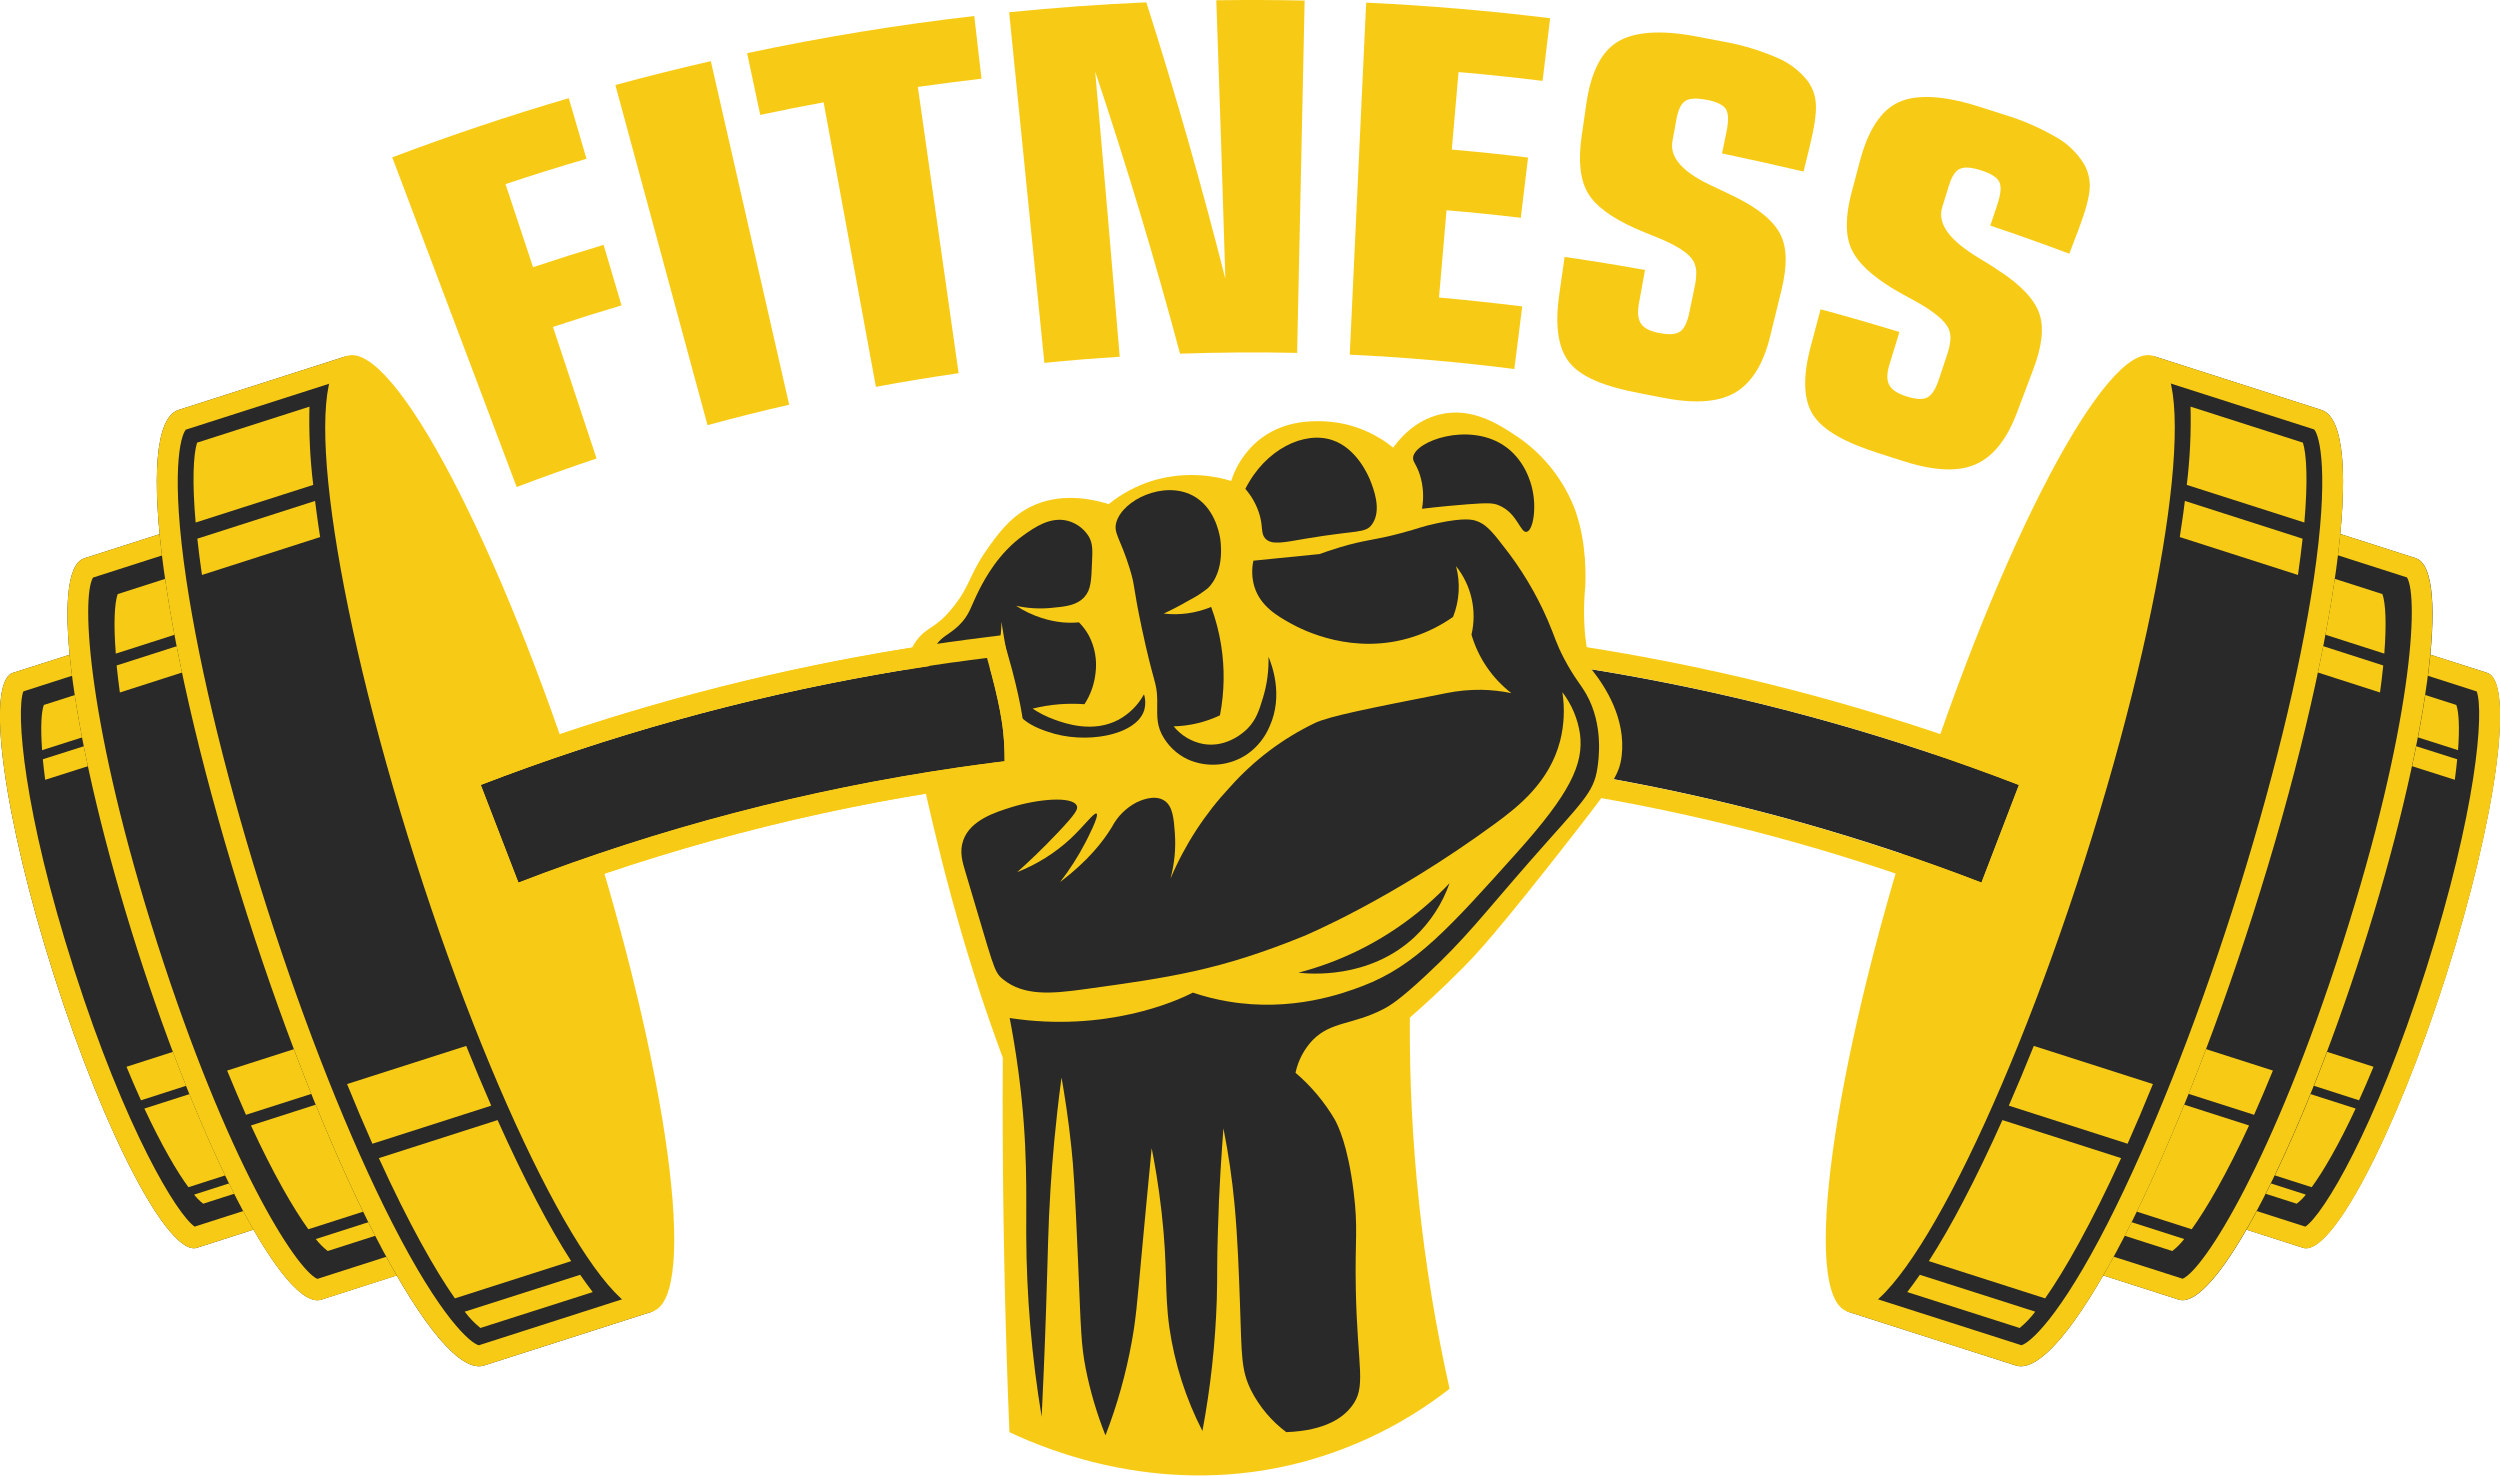 <svg width="410" height="242" viewBox="0 0 410 242" fill="none" xmlns="http://www.w3.org/2000/svg">
<path d="M39.157 150.45C44.433 166.963 48.925 199.305 48.925 199.305L32.302 204.636C27.717 206.106 17.24 186.189 8.91 160.155C0.58 134.122 -2.468 111.82 2.141 110.331L18.764 105.024C18.764 105.024 35.331 138.496 39.157 150.45Z" fill="#292929"/>
<path d="M16.993 109.169C20.954 117.293 32.808 141.856 35.893 151.5C40.12 164.708 43.914 188.703 45.148 196.926L31.925 201.164C29.025 199.187 20.59 185.312 12.18 159.105C3.77 132.899 2.616 116.694 3.826 113.389L16.999 109.163L16.993 109.169ZM18.764 105.024L2.141 110.331C-2.468 111.82 0.58 134.109 8.91 160.149C16.931 185.287 26.989 204.716 31.802 204.716C31.972 204.715 32.14 204.688 32.302 204.636L48.925 199.305C48.925 199.305 44.426 166.963 39.157 150.45C35.331 138.496 18.795 105.005 18.795 105.005L18.764 105.024Z" fill="#F7CB15"/>
<path d="M42.156 149.505C50.486 175.544 53.515 197.847 48.943 199.317C44.371 200.787 33.881 180.876 25.551 154.836C17.221 128.796 14.192 106.476 18.764 105.024C23.336 103.572 33.826 123.446 42.156 149.505Z" fill="#F7CB15"/>
<path d="M7.022 124.521C7.121 125.565 7.25 126.684 7.411 127.888L19.073 124.175C18.968 123.434 18.863 122.699 18.776 121.982C18.727 121.587 18.684 121.21 18.641 120.827L7.022 124.521Z" fill="#F7CB15"/>
<path d="M18.511 119.326C18.255 116.913 18.183 114.484 18.295 112.061L7.188 115.613C6.781 116.737 6.627 119.258 6.905 123.026L18.511 119.326Z" fill="#F7CB15"/>
<path d="M34.813 176.687C34.029 174.927 33.246 173.086 32.468 171.183L20.745 174.951C21.553 176.916 22.349 178.738 23.12 180.45L34.813 176.687Z" fill="#F7CB15"/>
<path d="M42.378 191.02C41.329 189.445 40.243 187.616 39.101 185.503C37.867 183.242 36.633 180.74 35.399 178.047L23.676 181.803C26.495 187.808 29.001 192.132 30.901 194.702L42.378 191.02Z" fill="#F7CB15"/>
<path d="M31.839 195.919C32.269 196.475 32.766 196.975 33.32 197.408L44.426 193.85C44.032 193.361 43.63 192.836 43.192 192.268L31.839 195.919Z" fill="#F7CB15"/>
<path d="M61.531 143.277C68.318 164.56 74.13 206.255 74.13 206.255L52.701 213.137C46.783 215.034 33.283 189.358 22.546 155.788C11.81 122.217 7.904 93.453 13.822 91.556L35.245 84.686C35.245 84.686 56.6 127.882 61.531 143.277Z" fill="#292929"/>
<path d="M33.474 88.856C38.17 98.451 54.169 131.484 58.273 144.322C63.888 161.898 68.886 194.14 70.323 203.876L52.041 209.739C48.505 208.145 37.232 190.47 25.811 154.756C14.389 119.042 13.291 98.08 15.247 94.725L33.474 88.881V88.856ZM35.245 84.686L13.822 91.556C7.904 93.453 11.81 122.205 22.546 155.806C32.913 188.209 45.852 213.26 52.059 213.26C52.269 213.26 52.477 213.226 52.676 213.162L74.106 206.292C74.106 206.292 68.318 164.597 61.506 143.315C56.57 127.901 35.22 84.724 35.22 84.724L35.245 84.686Z" fill="#F7CB15"/>
<path d="M65.406 142.036C76.148 175.606 80.054 204.358 74.136 206.286C68.219 208.213 54.712 182.476 43.976 148.887C33.24 115.298 29.328 86.583 35.245 84.686C41.162 82.79 54.663 108.465 65.406 142.036Z" fill="#F7CB15"/>
<path d="M19.128 109.138C19.264 110.51 19.441 111.986 19.659 113.568L34.714 108.731C34.566 107.748 34.431 106.785 34.307 105.846C34.239 105.327 34.184 104.826 34.128 104.326L19.128 109.138Z" fill="#F7CB15"/>
<path d="M33.937 102.398C33.582 99.228 33.468 96.035 33.597 92.847L19.301 97.431C18.782 98.902 18.604 102.213 18.992 107.192L33.937 102.398Z" fill="#F7CB15"/>
<path d="M55.477 177.985C54.441 175.656 53.417 173.228 52.392 170.72L37.25 175.575C38.312 178.17 39.348 180.573 40.336 182.828L55.477 177.985Z" fill="#F7CB15"/>
<path d="M65.356 196.852C63.992 194.77 62.58 192.355 61.086 189.574C59.488 186.591 57.872 183.285 56.261 179.733L41.156 184.577C44.821 192.509 48.098 198.168 50.566 201.597L65.356 196.852Z" fill="#F7CB15"/>
<path d="M51.794 203.203C52.359 203.937 53.014 204.597 53.744 205.167L68.04 200.583C67.528 199.966 67.004 199.243 66.473 198.495L51.794 203.203Z" fill="#F7CB15"/>
<path d="M90.778 133.899C99.552 161.335 107.018 215.089 107.018 215.089L79.394 223.942C71.767 226.413 54.361 193.287 40.521 150.011C26.68 106.735 21.645 69.699 29.272 67.228L56.891 58.375C56.891 58.375 84.422 114.031 90.778 133.899Z" fill="#292929"/>
<path d="M55.126 62.539C60.679 73.82 82.096 118.004 87.514 134.95C94.918 158.197 101.539 201.257 103.211 212.704L78.53 220.624C77.191 220.309 72.304 216.213 64.289 200.485C57.359 186.893 50.097 168.594 43.809 148.967C37.522 129.34 32.814 110.22 30.562 95.139C27.964 77.681 29.568 71.503 30.475 70.465L55.157 62.557L55.126 62.539ZM56.891 58.375L29.272 67.228C21.645 69.699 26.68 106.766 40.521 150.011C53.879 191.786 70.558 224.072 78.561 224.072C78.843 224.073 79.125 224.029 79.394 223.942L107.018 215.089C107.018 215.089 99.552 161.342 90.778 133.899C84.422 114.031 56.891 58.375 56.891 58.375Z" fill="#F7CB15"/>
<path d="M95.763 132.299C109.61 175.545 114.645 212.612 107.018 215.083C99.392 217.554 81.985 184.428 68.145 141.152C54.305 97.876 49.264 60.84 56.89 58.369C64.517 55.898 81.924 89.023 95.763 132.299Z" fill="#F7CB15"/>
<path d="M32.363 88.344C32.561 90.185 32.814 92.168 33.122 94.293L52.503 88.078C52.3 86.762 52.102 85.459 51.936 84.192C51.837 83.5 51.751 82.827 51.67 82.153L32.363 88.344Z" fill="#F7CB15"/>
<path d="M51.368 79.522C50.849 75.265 50.642 70.977 50.751 66.69L32.32 72.596C31.703 74.561 31.5 79.003 32.086 85.693L51.368 79.522Z" fill="#F7CB15"/>
<path d="M80.56 181.327C79.186 178.185 77.818 174.918 76.457 171.529L56.921 177.787C58.34 181.29 59.723 184.527 61.074 187.573L80.56 181.327Z" fill="#F7CB15"/>
<path d="M93.672 206.823C91.87 204.006 89.97 200.744 88.014 196.982C85.897 192.948 83.75 188.487 81.603 183.693L62.135 189.933C67.016 200.645 71.354 208.3 74.599 212.933L93.672 206.823Z" fill="#F7CB15"/>
<path d="M76.216 215.114C76.958 216.108 77.82 217.007 78.783 217.789L97.207 211.901C96.529 211.03 95.844 210.048 95.147 209.066L76.216 215.114Z" fill="#F7CB15"/>
<path d="M370.837 150.45C365.561 166.963 361.069 199.305 361.069 199.305L377.686 204.636C382.277 206.106 392.754 186.189 401.084 160.155C409.414 134.122 412.443 111.807 407.871 110.337L391.236 105.024C391.236 105.024 374.669 138.496 370.837 150.45Z" fill="#292929"/>
<path d="M393.007 109.169L406.18 113.395C407.414 116.694 406.18 132.892 397.826 159.111C389.471 185.33 381.005 199.193 378.081 201.17L364.858 196.932C366.092 188.71 369.856 164.721 374.082 151.506C377.167 141.863 389.021 117.299 392.982 109.176L393.007 109.169ZM391.236 105.024C391.236 105.024 374.668 138.514 370.874 150.468C365.598 166.982 361.106 199.323 361.106 199.323L377.723 204.655C377.887 204.706 378.057 204.733 378.229 204.735C383.042 204.735 393.081 185.306 401.121 160.168C409.444 134.128 412.48 111.82 407.908 110.349L391.236 105.024Z" fill="#F7CB15"/>
<path d="M367.844 149.505C359.514 175.545 356.484 197.847 361.057 199.317C365.629 200.787 376.118 180.876 384.448 154.836C392.778 128.796 395.808 106.494 391.236 105.024C386.664 103.554 376.174 123.446 367.844 149.505Z" fill="#F7CB15"/>
<path d="M402.978 124.521C402.879 125.565 402.75 126.684 402.589 127.888L390.927 124.175C391.032 123.434 391.137 122.699 391.223 121.982C391.273 121.587 391.316 121.21 391.359 120.827L402.978 124.521Z" fill="#F7CB15"/>
<path d="M391.513 119.326C391.769 116.913 391.841 114.484 391.729 112.061L402.836 115.613C403.243 116.737 403.398 119.258 403.12 123.026L391.513 119.326Z" fill="#F7CB15"/>
<path d="M375.187 176.687C375.97 174.927 376.754 173.086 377.531 171.183L389.255 174.951C388.447 176.916 387.651 178.738 386.88 180.45L375.187 176.687Z" fill="#F7CB15"/>
<path d="M367.628 191.02C368.671 189.445 369.757 187.616 370.898 185.503C372.132 183.242 373.367 180.74 374.601 178.047L386.324 181.803C383.523 187.82 381.012 192.107 379.117 194.702L367.628 191.02Z" fill="#F7CB15"/>
<path d="M378.155 195.919C377.721 196.478 377.217 196.978 376.655 197.408L365.549 193.85C365.944 193.362 366.345 192.836 366.752 192.268L378.155 195.919Z" fill="#F7CB15"/>
<path d="M348.469 143.277C341.682 164.56 335.869 206.255 335.869 206.255L357.299 213.137C363.216 215.034 376.717 189.358 387.453 155.788C398.19 122.217 402.096 93.465 396.178 91.538L374.755 84.668C374.755 84.668 353.399 127.882 348.469 143.277Z" fill="#292929"/>
<path d="M376.526 88.856L394.753 94.701C396.709 98.055 395.623 118.992 384.189 154.731C372.756 190.47 361.495 208.145 357.959 209.714L339.677 203.87C341.114 194.134 346.112 161.891 351.727 144.315C355.83 131.502 371.83 98.451 376.526 88.85V88.856ZM374.755 84.686C374.755 84.686 353.399 127.864 348.469 143.277C341.682 164.56 335.869 206.255 335.869 206.255L357.299 213.137C357.498 213.202 357.706 213.235 357.916 213.236C364.13 213.236 377.044 188.191 387.429 155.781C398.165 122.211 402.071 93.459 396.154 91.531L374.73 84.662L374.755 84.686Z" fill="#F7CB15"/>
<path d="M344.6 142.036C333.864 175.606 329.952 204.358 335.869 206.286C341.787 208.213 355.287 182.476 366.024 148.887C376.76 115.298 380.672 86.564 374.755 84.668C368.837 82.771 355.337 108.465 344.6 142.036Z" fill="#F7CB15"/>
<path d="M390.853 109.138C390.718 110.51 390.541 111.986 390.323 113.568L375.286 108.731C375.434 107.748 375.569 106.785 375.693 105.846C375.761 105.327 375.816 104.826 375.878 104.326L390.853 109.138Z" fill="#F7CB15"/>
<path d="M376.081 102.398C376.437 99.228 376.55 96.035 376.421 92.847L390.717 97.431C391.236 98.902 391.415 102.213 391.026 107.192L376.081 102.398Z" fill="#F7CB15"/>
<path d="M354.522 177.985C355.559 175.656 356.583 173.228 357.608 170.72L372.756 175.575C371.701 178.17 370.658 180.573 369.67 182.828L354.522 177.985Z" fill="#F7CB15"/>
<path d="M344.644 196.852C346.007 194.77 347.426 192.355 348.914 189.574C350.512 186.591 352.128 183.285 353.739 179.733L368.844 184.577C365.179 192.509 361.902 198.168 359.434 201.597L344.644 196.852Z" fill="#F7CB15"/>
<path d="M358.206 203.203C357.642 203.938 356.987 204.598 356.256 205.167L341.96 200.583C342.472 199.966 342.996 199.243 343.527 198.495L358.206 203.203Z" fill="#F7CB15"/>
<path d="M319.222 133.899C310.448 161.335 302.963 215.089 302.963 215.089L330.588 223.942C338.214 226.413 355.621 193.287 369.461 150.011C383.301 106.735 388.336 69.699 380.709 67.228L353.109 58.375C353.109 58.375 325.577 114.031 319.222 133.899Z" fill="#292929"/>
<path d="M354.88 62.539L379.524 70.428C380.432 71.466 382.036 77.644 379.438 95.102C377.186 110.201 372.49 129.328 366.215 148.949C359.94 168.57 352.64 186.869 345.736 200.466C337.683 216.269 332.778 220.328 331.501 220.612L306.789 212.704C308.461 201.257 315.051 158.197 322.486 134.95C327.904 118.004 349.352 73.82 354.88 62.539ZM353.109 58.375C353.109 58.375 325.577 114.031 319.222 133.899C310.448 161.335 302.963 215.089 302.963 215.089L330.588 223.942C330.857 224.029 331.138 224.073 331.421 224.072C339.442 224.072 356.102 191.786 369.461 150.011C383.301 106.766 388.336 69.699 380.709 67.228L353.109 58.375Z" fill="#F7CB15"/>
<path d="M314.236 132.299C300.396 175.545 295.355 212.612 302.982 215.083C310.608 217.554 328.015 184.428 341.855 141.152C355.695 97.876 360.736 60.84 353.109 58.369C345.483 55.898 328.076 89.023 314.236 132.299Z" fill="#F7CB15"/>
<path d="M377.624 88.344C377.427 90.185 377.174 92.168 376.865 94.293L357.484 88.078C357.688 86.762 357.885 85.459 358.058 84.192C358.151 83.5 358.237 82.827 358.317 82.153L377.624 88.344Z" fill="#F7CB15"/>
<path d="M358.632 79.522C359.151 75.266 359.358 70.977 359.249 66.69L377.68 72.596C378.297 74.561 378.5 79.003 377.914 85.693L358.632 79.522Z" fill="#F7CB15"/>
<path d="M329.446 181.327C330.816 178.185 332.182 174.918 333.543 171.529L353.078 177.787C351.659 181.29 350.277 184.527 348.926 187.573L329.446 181.327Z" fill="#F7CB15"/>
<path d="M316.328 206.823C318.13 204.006 320.03 200.744 321.986 196.982C324.103 192.948 326.25 188.487 328.397 183.693L347.865 189.933C342.984 200.645 338.646 208.3 335.401 212.933L316.328 206.823Z" fill="#F7CB15"/>
<path d="M333.778 215.114C333.039 216.107 332.181 217.006 331.223 217.789L312.792 211.901C313.471 211.03 314.156 210.048 314.853 209.066L333.778 215.114Z" fill="#F7CB15"/>
<path d="M324.973 144.735C247.752 114.981 162.248 114.981 85.027 144.735L78.857 128.728C160.034 97.451 249.917 97.451 331.094 128.728L324.973 144.735Z" fill="#292929"/>
<path d="M205.127 105.271C248.209 105.265 290.922 113.224 331.119 128.747L324.948 144.76C286.701 129.998 246.061 122.431 205.071 122.439C203.096 122.439 201.128 122.439 199.147 122.495C160.09 123.155 121.451 130.683 84.996 144.735L78.826 128.729C117.147 113.951 157.762 106.028 198.82 105.321C200.9 105.283 202.992 105.271 205.071 105.271H205.127ZM205.127 101.836C203.022 101.836 200.9 101.836 198.808 101.892C157.351 102.608 116.342 110.606 77.647 125.522L74.451 126.758L75.685 129.958L81.856 145.965L83.09 149.165L86.286 147.929C122.365 134.013 160.606 126.554 199.265 125.893C201.208 125.856 203.183 125.843 205.127 125.843C245.696 125.836 285.92 133.323 323.776 147.929L326.978 149.165L328.212 145.965L334.352 129.958L335.586 126.752L332.39 125.516C291.801 109.853 248.675 101.823 205.176 101.83L205.127 101.836Z" fill="#F7CB15"/>
<path d="M165.544 234.871C164.919 219.632 164.557 204.053 164.458 188.135C164.429 183.193 164.429 178.302 164.458 173.463C162.866 169.169 161.601 165.468 160.657 162.596C159.886 160.254 157.683 153.44 155.227 144.118C154.974 143.154 154.135 139.941 153.061 135.425C147.304 111.257 148.563 107.347 150.346 104.993C152.13 102.639 153.364 103.245 156.313 99.557C159.145 96.023 158.935 94.318 161.743 90.29C163.501 87.781 165.494 84.952 168.802 83.222C173.812 80.609 179.291 81.876 181.827 82.679C183.92 80.982 186.313 79.693 188.88 78.879C193.124 77.576 197.661 77.576 201.906 78.879C202.717 76.348 204.212 74.09 206.225 72.355C210.34 68.89 215.166 69.038 217.078 69.093C221.247 69.259 225.249 70.777 228.481 73.418C229.425 72.09 231.918 69.007 236.077 67.981C241.575 66.629 246.202 69.835 249.102 71.787C253.332 74.735 256.561 78.906 258.358 83.741C260.308 89.233 260.036 95.109 259.981 96.239C259.72 98.951 259.72 101.682 259.981 104.394C260.196 106.232 260.559 108.05 261.067 109.83C263.288 112.629 266.669 117.862 265.954 123.959C265.602 126.962 264.436 128.648 258.358 136.457C245.456 153.014 241.982 156.64 239.902 158.735C236.453 162.213 233.417 164.968 231.215 166.889C231.077 187.359 233.263 207.778 237.731 227.754C230.644 233.289 222.526 237.353 213.851 239.708C190.984 245.88 171.733 237.793 165.544 234.871Z" fill="#F7CB15"/>
<path d="M164.23 101.972C164.736 105.234 165.464 108.768 165.544 110.621C165.624 113.358 165.482 114.328 166.087 115.693C167.321 118.486 170.499 119.561 171.875 120.018C177.934 122.131 186.233 120.636 187.615 116.577C187.888 115.693 187.888 114.748 187.615 113.865C186.654 115.621 185.211 117.066 183.456 118.028C179.254 120.265 174.688 118.646 172.967 118.028C171.692 117.572 170.476 116.964 169.345 116.218C170.829 115.849 172.342 115.605 173.868 115.489C175.195 115.396 176.527 115.396 177.854 115.489C178.844 113.963 179.463 112.226 179.662 110.417C179.947 108.295 179.567 106.137 178.576 104.239C178.142 103.438 177.593 102.706 176.947 102.065C176.043 102.146 175.135 102.146 174.232 102.065C173.063 101.944 171.911 101.7 170.795 101.336C169.326 100.862 167.927 100.193 166.636 99.347C168.476 99.755 170.368 99.878 172.245 99.711C174.713 99.489 176.564 99.316 177.854 97.895C178.909 96.715 178.977 95.238 179.088 92.279C179.186 90.185 179.223 89.11 178.545 87.954C177.761 86.704 176.533 85.797 175.108 85.415C172.232 84.668 169.598 86.54 167.87 87.769C163.748 90.704 161.533 94.898 160.632 96.647C159.176 99.47 159.065 100.842 157.195 102.627C155.671 104.085 154.585 104.276 153.58 105.716C152.204 107.656 152.259 110.04 152.494 111.696C154.386 112.705 156.59 112.963 158.664 112.419C162.28 111.344 164.279 106.612 164.23 101.972Z" fill="#292929"/>
<path d="M183.092 85.607C182.549 87.417 183.709 88.195 185.264 93.218C186.202 96.251 185.733 95.837 187.251 102.998C189.226 112.295 189.719 111.721 189.787 114.773C189.818 116.966 189.571 118.479 190.509 120.388C191.444 122.22 192.964 123.686 194.828 124.552C196.398 125.247 198.12 125.529 199.829 125.372C201.538 125.214 203.179 124.621 204.596 123.65C206.204 122.511 207.459 120.942 208.218 119.122C210.519 114.037 208.563 108.965 208.033 107.711C208.097 109.98 207.793 112.244 207.132 114.414C206.515 116.453 206.027 118.028 204.596 119.486C204.213 119.876 201.344 122.693 197.358 122.019C195.439 121.664 193.709 120.637 192.477 119.122C195.108 119.058 197.696 118.441 200.073 117.312C200.814 113.487 200.875 109.562 200.252 105.716C199.914 103.608 199.371 101.539 198.629 99.538C196.171 100.56 193.492 100.935 190.848 100.625C191.866 100.156 193.316 99.439 195.007 98.451C196.101 97.895 197.135 97.229 198.092 96.461C201.042 93.601 200.141 88.43 200.079 88.127C199.919 87.287 199.135 83.099 195.556 81.245C190.855 78.811 184.191 81.943 183.092 85.607Z" fill="#292929"/>
<path d="M204.238 80.177C205.327 81.43 206.131 82.906 206.595 84.501C207.163 86.546 206.755 87.479 207.496 88.3C208.539 89.462 210.544 88.949 214.37 88.3C222.638 86.91 223.965 87.516 225.044 85.947C226.655 83.624 225.248 80.115 224.686 78.7C224.427 78.082 222.552 73.541 218.516 72.182C213.907 70.626 207.514 73.647 204.238 80.177Z" fill="#292929"/>
<path d="M231.758 74.925C231.622 75.704 232.257 76.031 232.844 77.823C233.418 79.637 233.543 81.565 233.208 83.439C236.176 83.086 238.699 82.858 240.612 82.71C244.098 82.444 244.931 82.487 245.857 82.895C248.88 84.18 249.331 87.454 250.38 87.219C251.429 86.985 252.027 83.34 251.287 80.158C251.108 79.386 250.151 75.265 246.4 72.911C240.674 69.328 232.227 72.281 231.758 74.925Z" fill="#292929"/>
<path d="M212.944 159.519C216.184 158.676 219.336 157.521 222.354 156.072C228.117 153.292 233.327 149.486 237.731 144.84C236.541 148.222 234.556 151.267 231.943 153.718C224.44 160.668 214.629 159.711 212.944 159.519Z" fill="#292929"/>
<path d="M260.166 113.871C259.197 112.159 258.185 111.183 256.544 108.07C255.168 105.456 255.088 104.641 253.835 101.731C251.923 97.315 249.433 93.172 246.431 89.412C244.407 86.737 243.438 85.885 242.111 85.428C241.451 85.205 240.125 84.884 235.775 85.792C233.134 86.342 232.825 86.626 229.808 87.423C225.211 88.659 223.965 88.48 219.676 89.777C218.275 90.197 217.146 90.599 216.418 90.864L209.174 91.587L205.558 91.952C205.247 93.385 205.309 94.874 205.737 96.276C206.749 99.458 209.52 101.039 211.71 102.256C213.691 103.356 222.021 107.6 231.789 104.431C234.111 103.676 236.308 102.577 238.304 101.169C239.354 98.521 239.525 95.606 238.792 92.853C240.036 94.412 240.91 96.232 241.348 98.178C241.786 100.123 241.777 102.143 241.322 104.085C242.437 107.892 244.727 111.248 247.862 113.673C246.254 113.341 244.618 113.159 242.975 113.129C241.032 113.103 239.092 113.285 237.188 113.673C224.44 116.187 218.06 117.442 215.659 118.566C210.366 121.108 205.63 124.678 201.727 129.068C197.612 133.463 194.305 138.552 191.959 144.099C192.611 141.685 192.855 139.18 192.681 136.686C192.496 134.214 192.348 132.145 190.873 131.249C189.207 130.242 186.899 131.348 186.35 131.614C184.652 132.509 183.264 133.898 182.37 135.598C180.945 137.958 178.471 141.158 173.861 144.655C175.44 142.611 176.834 140.429 178.026 138.137C178.341 137.52 180.316 133.739 179.834 133.424C179.446 133.17 177.823 135.438 175.515 137.594C172.98 139.923 170.036 141.764 166.833 143.024C168.58 141.461 170.912 139.274 173.528 136.506C176.484 133.38 176.805 132.682 176.613 132.182C175.959 130.483 170.079 131.07 165.939 132.361C163.261 133.201 159.151 134.474 157.979 137.798C157.313 139.651 157.825 141.338 158.343 143.049C162.995 158.494 162.897 159.334 164.513 160.619C167.895 163.356 172.424 162.979 177.718 162.25C191.823 160.31 199.931 159.161 213.722 153.557C213.722 153.557 227.877 147.763 245.19 135.079C248.973 132.312 254.113 128.284 255.865 121.488C256.519 118.883 256.642 116.173 256.229 113.519C257.764 115.528 258.761 117.897 259.123 120.401C259.74 125.343 257.469 130.125 248.812 139.781C237.669 152.211 232.103 158.419 223.483 161.7C220.33 162.898 211.877 166.024 201.406 164.239C199.442 163.907 197.506 163.422 195.618 162.787C192.996 164.177 181.328 169.354 165.587 166.957C165.982 168.99 166.531 172.066 167.031 175.829C168.617 187.752 168.265 196.16 168.302 202.641C168.354 212.595 169.2 222.53 170.832 232.35C171.023 228.39 171.307 222.286 171.554 214.774C171.887 204.945 171.881 201.325 172.282 195.005C172.553 190.68 173.059 184.385 174.09 176.712C174.559 179.375 175.207 183.39 175.719 188.308C176.027 191.273 176.268 194.331 176.805 206.965C177.286 218.345 177.286 220.384 178.039 224.35C178.781 228.127 179.872 231.827 181.297 235.402C183.224 230.42 184.67 225.265 185.616 220.007C186.276 216.38 186.467 213.996 187.245 205.513C187.609 201.609 188.158 195.684 188.874 188.308C189.343 190.649 189.997 194.307 190.503 198.81C191.539 207.985 190.947 211.685 191.768 217.653C192.62 223.591 194.455 229.345 197.198 234.679C198.53 227.569 199.318 220.367 199.555 213.137C199.666 209.529 199.555 207.342 199.734 201.906C199.931 194.745 200.351 188.932 200.641 185.058C201.455 189.131 202.059 193.242 202.449 197.377C202.967 202.826 203.189 208.992 203.356 213.86C203.646 222.311 203.535 224.683 205.164 227.989C206.537 230.699 208.518 233.054 210.951 234.871C217.56 234.624 220.336 232.35 221.626 230.707C224.181 227.451 222.613 224.492 222.354 211.506C222.187 203.246 222.767 201.621 221.99 195.382C221.034 187.746 219.429 184.583 218.905 183.607C217.199 180.708 215.022 178.114 212.463 175.934C212.893 173.918 213.871 172.06 215.289 170.565C218.337 167.476 221.848 168.094 226.871 165.493C227.951 164.931 229.462 164.035 233.745 160.057C240.408 153.879 243.16 150.085 250.929 141.22C259.456 131.502 261.351 130.1 261.968 126.004C262.177 124.657 263.029 118.949 260.166 113.871Z" fill="#292929"/>
<path d="M164.674 121.76C164.569 119.987 164.273 116.879 162.662 110.769C162.428 109.892 162.169 108.916 161.879 107.94C160.028 108.169 158.176 108.409 156.325 108.675H156.239C152.154 109.256 148.08 109.907 144.016 110.627C121.768 114.561 99.95 120.629 78.863 128.747L85.033 144.754C108.224 135.812 132.339 129.49 156.93 125.905L157.701 125.794C159.589 125.528 161.478 125.263 163.372 125.022L164.76 124.861C164.748 123.885 164.748 122.853 164.674 121.76Z" fill="#292929"/>
<path d="M161.879 107.94C162.169 108.941 162.428 109.892 162.662 110.769C164.273 116.879 164.569 119.987 164.674 121.76C164.742 122.853 164.766 123.885 164.76 124.849L163.372 125.009C161.478 125.25 159.589 125.516 157.701 125.782L156.93 125.893C132.337 129.475 108.22 135.795 85.027 144.735L78.857 128.729C99.951 120.601 121.777 114.525 144.034 110.584C148.098 109.867 152.173 109.217 156.257 108.632H156.344C158.195 108.366 160.046 108.125 161.897 107.897L161.879 107.94ZM164.347 104.171L161.453 104.536C159.429 104.789 157.603 105.03 155.863 105.277H155.776C153.049 105.667 150.266 106.093 147.465 106.556L143.442 107.242C120.978 111.215 98.948 117.339 77.654 125.528L74.457 126.764L75.692 129.964L81.862 145.971L83.096 149.171L86.292 147.936C109.251 139.099 133.121 132.848 157.461 129.297L157.831 129.247L158.226 129.192C159.991 128.939 161.897 128.673 163.835 128.426L164.686 128.327L165.192 128.271L168.203 127.919V124.886C168.203 123.724 168.203 122.631 168.111 121.55C167.981 119.363 167.617 116.058 165.994 109.898C165.754 108.99 165.482 108.045 165.186 106.982L164.365 104.171H164.347Z" fill="#F7CB15"/>
<path d="M84.737 79.868L64.332 25.805C73.884 22.193 83.532 18.958 93.277 16.099L96.183 26.04C91.74 27.337 87.314 28.721 82.905 30.191L87.421 43.82C91.255 42.539 95.112 41.318 98.991 40.156C99.97 43.451 100.949 46.758 101.928 50.078C98.172 51.198 94.425 52.378 90.685 53.618C93.067 60.809 95.451 68 97.837 75.191C93.444 76.665 89.077 78.224 84.737 79.868Z" fill="#F7CB15"/>
<path d="M129.423 66.375C124.943 67.397 120.48 68.513 116.033 69.724C110.998 51.128 105.961 32.535 100.922 13.943C106.117 12.531 111.335 11.225 116.576 10.027L129.423 66.375Z" fill="#F7CB15"/>
<path d="M143.651 63.441C140.797 47.885 137.938 32.331 135.075 16.779C131.603 17.422 128.137 18.109 124.678 18.843L122.53 8.717C134.871 6.093 147.288 4.063 159.781 2.626L160.965 12.905C157.477 13.317 153.997 13.766 150.525 14.252C152.755 29.903 154.984 45.554 157.214 61.204C152.685 61.859 148.164 62.605 143.651 63.441Z" fill="#F7CB15"/>
<path d="M171.276 59.511L165.501 2.008C172.987 1.254 180.486 0.713 187.998 0.383C192.79 15.412 197.109 30.523 200.955 45.716C200.503 30.477 200.009 15.253 199.474 0.043C204.296 -0.027 209.125 -0.01 213.962 0.093C213.551 19.351 213.14 38.612 212.728 57.874C206.328 57.739 199.927 57.782 193.526 58.004C189.38 42.493 184.742 27.072 179.612 11.738C180.994 27.327 182.335 42.918 183.635 58.511C179.513 58.762 175.394 59.096 171.276 59.511Z" fill="#F7CB15"/>
<path d="M221.361 58.165C222.253 38.923 223.15 19.679 224.051 0.432C234.121 0.902 244.176 1.754 254.218 2.99C253.806 6.413 253.395 9.837 252.984 13.264C248.397 12.7 243.802 12.218 239.199 11.818C238.829 16.056 238.461 20.294 238.095 24.532C242.274 24.895 246.443 25.329 250.602 25.836C250.191 29.131 249.794 32.426 249.411 35.721C245.355 35.23 241.295 34.819 237.231 34.485L235.997 48.793C240.55 49.205 245.1 49.691 249.645 50.251L248.35 60.519C239.357 59.373 230.361 58.589 221.361 58.165Z" fill="#F7CB15"/>
<path d="M269.779 44.277L268.78 49.794C268.514 51.276 268.632 52.376 269.138 53.105C269.643 53.834 270.631 54.341 272.099 54.612C273.71 54.928 274.845 54.853 275.53 54.384C276.215 53.914 276.721 52.864 277.054 51.239C277.332 49.905 277.603 48.571 277.881 47.236C278.098 46.334 278.2 45.408 278.183 44.481C278.142 43.872 277.969 43.28 277.677 42.745C276.943 41.509 274.938 40.2 271.618 38.877C270.112 38.26 268.94 37.802 268.107 37.419C264.244 35.677 261.671 33.787 260.419 31.668C259.166 29.549 258.802 26.466 259.382 22.401L260.141 17.125C260.869 11.991 262.541 8.569 265.213 6.901C267.885 5.233 272.161 4.862 277.992 5.937C279.553 6.221 281.108 6.555 282.663 6.827C285.693 7.365 288.651 8.256 291.474 9.483C293.408 10.292 295.106 11.578 296.41 13.221C297.253 14.349 297.739 15.705 297.805 17.113C297.891 18.575 297.57 20.807 296.842 23.809C296.491 25.255 296.133 26.707 295.781 28.134C291.334 27.088 286.879 26.097 282.416 25.163C282.655 23.985 282.897 22.802 283.144 21.616C283.51 19.837 283.479 18.602 283.052 17.91C282.62 17.218 281.558 16.674 279.862 16.365C278.165 16.056 277.066 16.112 276.388 16.557C275.709 17.002 275.228 17.971 274.95 19.479L274.284 23.148C273.771 25.941 276.135 28.4 281.194 30.679C282.638 31.347 283.774 31.915 284.607 32.316C288.469 34.213 290.919 36.289 292.011 38.494C293.103 40.7 293.109 43.727 292.141 47.656C291.519 50.177 290.902 52.695 290.289 55.212C289.136 59.901 287.136 62.983 284.341 64.509C281.546 66.035 277.597 66.215 272.414 65.171C271.217 64.927 270.022 64.695 268.829 64.472C263.109 63.391 259.327 61.822 257.445 59.53C255.563 57.238 254.977 53.568 255.705 48.373C256.005 46.313 256.303 44.234 256.599 42.133C260.993 42.772 265.386 43.486 269.779 44.277Z" fill="#F7CB15"/>
<path d="M311.509 54.452L309.861 59.808C309.425 61.25 309.415 62.36 309.831 63.138C310.246 63.916 311.176 64.534 312.62 64.991C314.187 65.498 315.335 65.566 316.075 65.183C316.815 64.8 317.445 63.818 317.969 62.242L319.259 58.369C319.577 57.496 319.784 56.587 319.876 55.663C319.904 55.054 319.799 54.447 319.567 53.883C318.95 52.568 317.099 51.023 313.965 49.306C312.527 48.533 311.41 47.91 310.627 47.452C306.974 45.253 304.629 43.06 303.617 40.805C302.605 38.55 302.624 35.449 303.679 31.489L305.049 26.336C306.388 21.326 308.461 18.126 311.324 16.791C314.187 15.457 318.5 15.605 324.207 17.378C325.729 17.856 327.249 18.34 328.767 18.83C331.738 19.73 334.593 20.974 337.276 22.537C339.106 23.579 340.645 25.067 341.75 26.861C342.465 28.078 342.8 29.481 342.712 30.889C342.626 32.356 342.042 34.534 340.96 37.426C340.438 38.834 339.907 40.228 339.368 41.608C335.069 39.989 330.75 38.453 326.41 36.999L327.558 33.565C328.132 31.841 328.249 30.611 327.903 29.858C327.558 29.104 326.552 28.468 324.892 27.936C323.233 27.405 322.128 27.349 321.394 27.702C320.66 28.054 320.073 28.937 319.623 30.432C319.253 31.618 318.885 32.809 318.518 34.003C317.685 36.709 319.752 39.433 324.541 42.319C325.91 43.142 326.986 43.822 327.768 44.357C331.408 46.711 333.617 49.077 334.432 51.369C335.246 53.661 334.919 56.707 333.488 60.494C332.574 62.92 331.659 65.346 330.742 67.771C329.033 72.287 326.663 75.105 323.695 76.278C320.727 77.452 316.748 77.149 311.682 75.481C310.518 75.098 309.349 74.722 308.177 74.351C302.587 72.59 298.996 70.57 297.379 68.099C295.762 65.628 295.614 61.878 296.959 56.812C297.502 54.785 298.043 52.755 298.582 50.72C302.905 51.886 307.214 53.13 311.509 54.452Z" fill="#F7CB15"/>
</svg>
